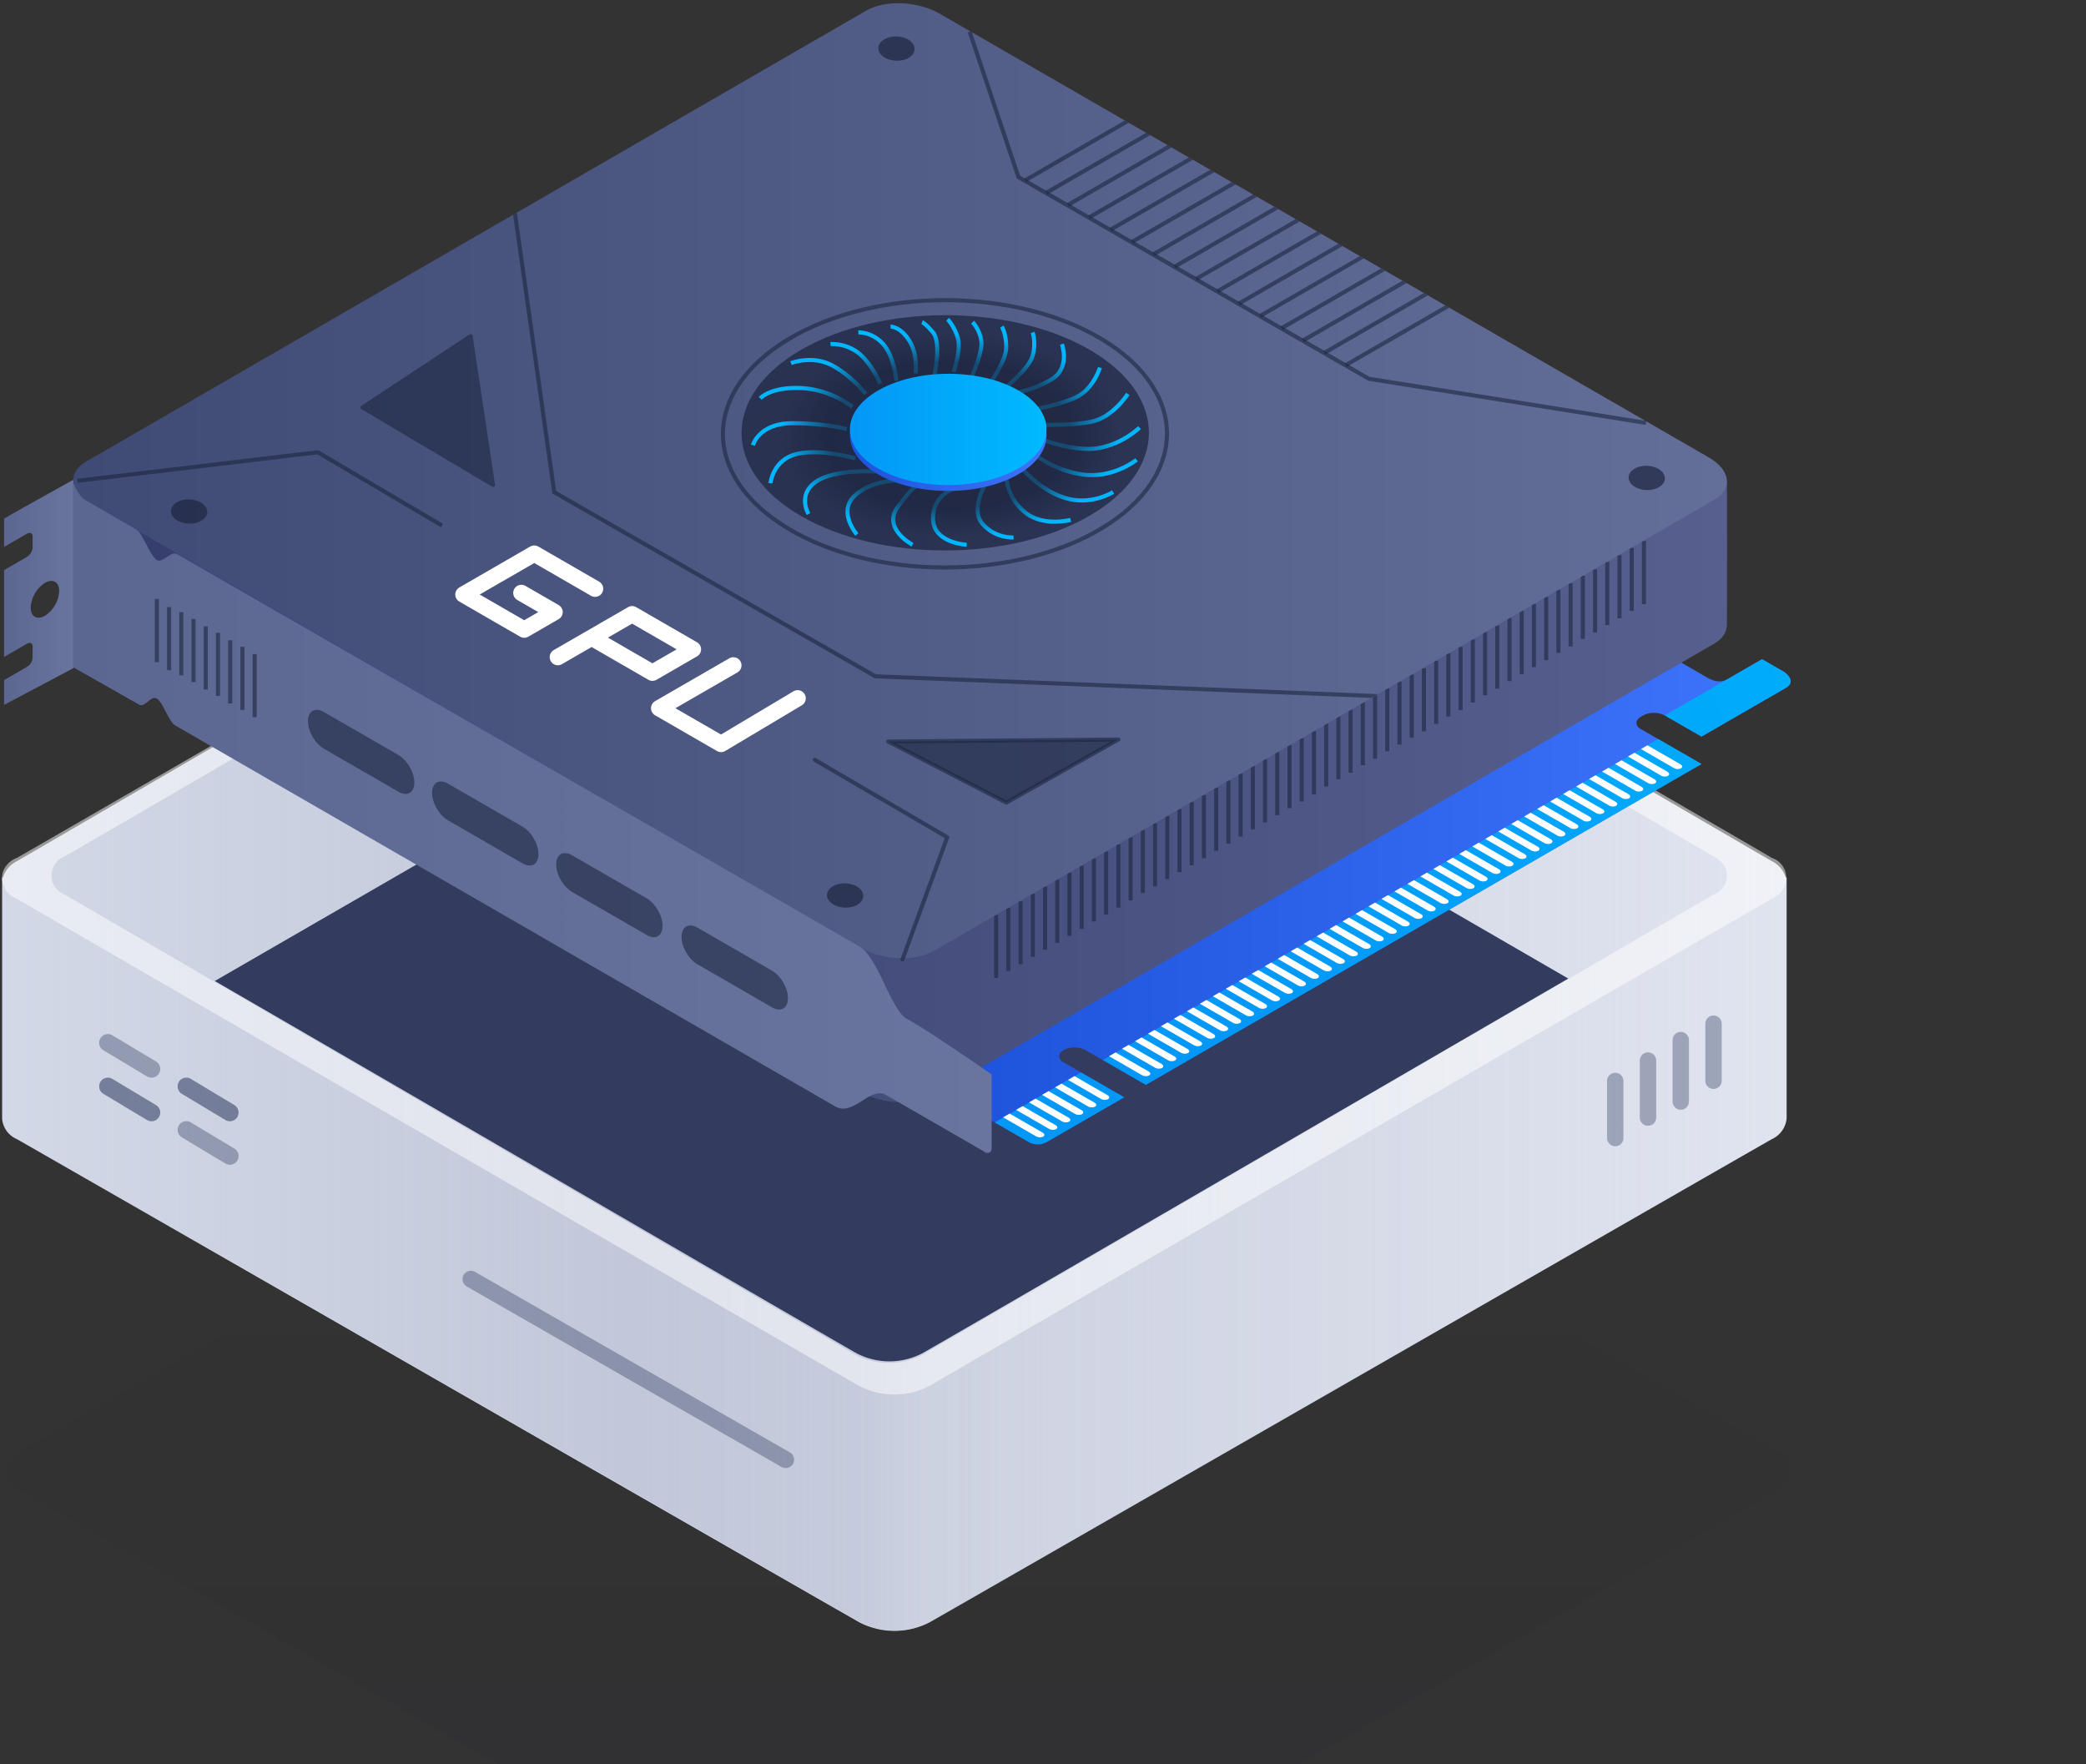 <svg xmlns="http://www.w3.org/2000/svg" fill="none" class="svg-illustration svg-illustration--optimized-cloud-general svg-product" viewBox="0 0 512 433"><rect x="0" y="0" width="512" height="433" fill="#333333" stroke="none"/><g clip-path="url(#a)"><path fill="url(&quot;#b&quot;)" d="M220.52 235.373a18.134 18.134 0 0 0-8.6 2c-2.2 1.2-204.6 117.4-206.8 118.6a5.996 5.996 0 0 0-3.6 5 6.262 6.262 0 0 0 3.6 5c2.2 1.2 204.6 117.4 206.8 118.6a18.653 18.653 0 0 0 17.2 0c2.2-1.2 204.6-117.4 206.8-118.6a5.998 5.998 0 0 0 3.6-5 6.257 6.257 0 0 0-3.6-5c-2.2-1.2-204.6-117.4-206.8-118.6a20.854 20.854 0 0 0-8.6-2Z" class="animation-element" opacity=".08"/><g class="animation-element"><path fill="url(&quot;#c&quot;)" d="M438.52 216.173v58.4a6.26 6.26 0 0 1-3.6 5c-2.2 1.2-204.6 117.4-206.8 118.6a18.659 18.659 0 0 1-17.2 0c-2.2-1.2-204.6-117.4-206.8-118.6a5.996 5.996 0 0 1-3.6-5v-59.2h.2a6.773 6.773 0 0 1 3.4-4c2.2-1.2 204.6-119.2 206.8-120.4a18.657 18.657 0 0 1 17.2 0c2.2 1.2 204.6 119.2 206.8 120.4a6.782 6.782 0 0 1 3.4 4h.2v.8Z"/><path fill="url(&quot;#d&quot;)" d="M438.699 216.113v58.4a6.26 6.26 0 0 1-3.6 5c-2.2 1.2-204.6 117.4-206.8 118.6a18.653 18.653 0 0 1-17.2 0c-2.2-1.2-204.6-117.4-206.8-118.6a6.002 6.002 0 0 1-3.6-5v-59.2h.2a6.782 6.782 0 0 1 3.4-4c2.2-1.2 204.6-119.2 206.8-120.4a18.663 18.663 0 0 1 17.2 0c2.2 1.2 204.6 119.2 206.8 120.4a6.78 6.78 0 0 1 3.4 4h.2v.8Z"/><path fill="#FFF" fill-opacity=".5" d="M434.92 220.573c-2.2 1.2-204.6 118.2-206.8 119.6a18.659 18.659 0 0 1-17.2 0c-2.2-1.2-204.6-118.2-206.8-119.6a5.4 5.4 0 0 1-3.4-6.6 5.721 5.721 0 0 1 3.4-3.4c2.2-1.2 204.6-118.2 206.8-119.6a18.657 18.657 0 0 1 17.2 0c2.2 1.2 204.6 118.2 206.8 119.6a5.129 5.129 0 0 1 2.992 2.625 5.13 5.13 0 0 1 .208 3.975 5.37 5.37 0 0 1-3.2 3.4Zm-14.4-10.4c-2-1.2-192-111.8-194.2-113a17.802 17.802 0 0 0-16.2 0c-2 1.2-192 111.8-194.2 113a4.997 4.997 0 0 0-3.295 4.7 5.001 5.001 0 0 0 3.294 4.7c2 1.2 192.201 111.8 194.201 113a17.79 17.79 0 0 0 16.2 0c2-1.2 192.2-111.8 194.2-113a4.902 4.902 0 0 0 3-6.4 6.226 6.226 0 0 0-3-3Z"/><path fill="#333C5E" d="M210.319 332.173c-1.6-.8-101.6-59-157.6-91.4 60.6-35 156.6-90.4 158-91.4a18.653 18.653 0 0 1 17.2 0c1.6.8 96.2 55.6 157 90.8-55.8 32.4-157 91.2-158.6 92a17.378 17.378 0 0 1-16 0Z"/><path fill="#142149" fill-rule="evenodd" d="M24.645 254.832a2.14 2.14 0 0 1 2.936-.734l10.7 6.42a2.14 2.14 0 1 1-2.202 3.67l-10.7-6.42a2.14 2.14 0 0 1-.734-2.936Z" clip-rule="evenodd" opacity=".32"/><path fill="#142149" fill-rule="evenodd" d="M24.645 265.532a2.14 2.14 0 0 1 2.936-.734l10.7 6.42a2.14 2.14 0 1 1-2.202 3.67l-10.7-6.42a2.14 2.14 0 0 1-.734-2.936Zm19.26-.001a2.14 2.14 0 0 1 2.938-.732l10.68 6.42a2.14 2.14 0 0 1-2.206 3.668l-10.68-6.42a2.14 2.14 0 0 1-.731-2.936Z" clip-rule="evenodd" opacity=".48"/><path fill="#142149" fill-rule="evenodd" d="M43.906 276.211a2.14 2.14 0 0 1 2.937-.732l10.68 6.42a2.14 2.14 0 0 1-2.206 3.668l-10.68-6.42a2.14 2.14 0 0 1-.731-2.936Zm352.553-12.908c1.11 0 2.01.9 2.01 2.01v14a2.01 2.01 0 0 1-4.02 0v-14c0-1.11.9-2.01 2.01-2.01Zm8.039-5.02c1.11 0 2.01.9 2.01 2.01v14a2.01 2.01 0 0 1-4.02 0v-14c0-1.11.9-2.01 2.01-2.01Zm8.041-5.02c1.11 0 2.01.9 2.01 2.01v15.08a2.01 2.01 0 0 1-4.02 0v-15.08c0-1.11.9-2.01 2.01-2.01Zm8.039-4.02c1.11 0 2.01.9 2.01 2.01v14a2.01 2.01 0 0 1-4.02 0v-14c0-1.11.9-2.01 2.01-2.01Zm-306.785 63.686a2.06 2.06 0 0 1 2.812-.763l77.26 44.3a2.06 2.06 0 1 1-2.05 3.574l-77.26-44.3a2.059 2.059 0 0 1-.762-2.811Z" clip-rule="evenodd" opacity=".32"/></g><g class="animation-element"><path fill="url(&quot;#e&quot;)" fill-rule="evenodd" d="m230.5 267.57 22.078 12.784a4.688 4.688 0 0 0 4.245 0l19.105-11.03-14.854-8.56c-1.466-.844-1.465-2.214 0-3.06a5.872 5.872 0 0 1 5.305-.004l14.855 8.56 136.386-78.743-14.854-8.56c-1.465-.844-1.465-2.214 0-3.06l.533-.306a5.866 5.866 0 0 1 5.306-.004l9.015 5.197 20.699-11.949c2.721-1.57 0-3.673-.527-3.979l-5.306-3.057s-7.329 4.233-8.493 4.902c-1.165.67-2.733.834-4.774-.302-.515-.277-7.427-4.28-7.427-4.28" clip-rule="evenodd"/><path fill="url(&quot;#f&quot;)" fill-rule="evenodd" d="m265.318 263.204 10.61 6.114-19.105 11.03a4.687 4.687 0 0 1-4.245 0l-8.432-4.858 21.172-12.286Zm167.168-101.411 5.306 3.057c.527.307 3.248 2.409.527 3.979l-20.699 11.949-9.015-5.197 23.881-13.788Zm-25.474 19.604 10.608 6.114-136.386 78.743-10.555-6.082 136.333-78.775Z" clip-rule="evenodd"/><path fill="#FFF" fill-rule="evenodd" d="M256.029 278.972c.44-.254.384-.697-.122-.99l-8.099-4.667-1.593.919 8.098 4.667a1.908 1.908 0 0 0 1.716.071Zm3.184-1.838c.439-.254.384-.697-.123-.99l-8.098-4.667-1.594.92 8.099 4.667a1.913 1.913 0 0 0 1.716.07Zm3.184-1.838c.439-.254.384-.697-.123-.99l-8.099-4.667-1.593.919 8.099 4.667a1.9 1.9 0 0 0 1.716.071Zm3.185-1.839c.44-.254.384-.697-.123-.99l-8.098-4.667-1.593.92 8.098 4.667a1.908 1.908 0 0 0 1.716.07Zm3.185-1.838c.44-.254.384-.697-.122-.99l-8.103-4.667-1.593.919 8.099 4.667a1.92 1.92 0 0 0 1.719.071Zm3.183-1.838c.44-.254.385-.697-.122-.99l-8.1-4.667-1.593.919 8.098 4.667a1.912 1.912 0 0 0 1.717.071Zm10.085-5.822c.439-.254.384-.697-.122-.989l-8.099-4.667-1.593.919 8.098 4.667a1.913 1.913 0 0 0 1.716.07Zm3.184-1.839c.439-.254.384-.697-.123-.99l-8.098-4.666-1.594.919 8.1 4.667a1.914 1.914 0 0 0 1.715.07Zm3.181-1.837c.44-.254.385-.697-.122-.99l-8.099-4.667-1.593.919 8.099 4.667a1.9 1.9 0 0 0 1.715.071Zm3.186-1.839c.44-.254.384-.697-.123-.99l-8.098-4.667-1.594.919 8.099 4.667a1.908 1.908 0 0 0 1.716.071Zm3.183-1.839c.44-.254.384-.697-.122-.99l-8.099-4.667-1.593.919 8.099 4.667a1.9 1.9 0 0 0 1.715.071Zm3.184-1.838c.439-.253.384-.697-.123-.989l-8.098-4.667-1.593.919 8.098 4.667a1.908 1.908 0 0 0 1.716.07Zm3.184-1.838c.439-.253.384-.697-.123-.989l-8.099-4.667-1.593.919 8.099 4.667a1.914 1.914 0 0 0 1.716.07Zm3.184-1.838c.439-.254.384-.697-.123-.99l-8.099-4.667-1.593.919 8.098 4.667a1.908 1.908 0 0 0 1.717.071Zm3.185-1.84c.44-.253.384-.697-.123-.989l-8.098-4.667-1.594.919 8.099 4.667a1.908 1.908 0 0 0 1.716.07Zm3.186-1.838c.441-.253.386-.697-.123-.989l-8.101-4.667-1.593.919 8.099 4.667a1.908 1.908 0 0 0 1.718.07Zm3.178-1.837c.441-.254.386-.697-.123-.99l-8.097-4.667-1.593.919 8.096 4.667a1.918 1.918 0 0 0 1.717.071Zm3.188-1.839c.441-.254.386-.697-.123-.99l-8.1-4.667-1.593.919 8.099 4.667a1.918 1.918 0 0 0 1.717.071Zm3.185-1.839c.435-.253.38-.697-.129-.989l-8.095-4.667-1.593.919 8.101 4.667a1.9 1.9 0 0 0 1.716.07Zm3.183-1.838c.441-.254.386-.697-.123-.989l-8.101-4.667-1.587.919 8.095 4.667a1.908 1.908 0 0 0 1.716.07Zm3.186-1.837c.441-.254.386-.697-.123-.99l-8.101-4.667-1.593.919 8.101 4.667a1.908 1.908 0 0 0 1.716.071Zm3.185-1.84c.435-.254.38-.697-.128-.989l-8.095-4.667-1.594.919 8.095 4.667a1.92 1.92 0 0 0 1.722.07Zm3.182-1.838c.441-.254.386-.697-.123-.989l-8.101-4.667-1.593.919 8.101 4.667a1.908 1.908 0 0 0 1.716.07Zm3.187-1.838c.436-.254.38-.697-.122-.99l-8.101-4.667-1.593.919 8.101 4.667a1.9 1.9 0 0 0 1.715.071Zm3.18-1.838c.441-.254.386-.697-.123-.99l-8.095-4.667-1.593.919 8.095 4.667a1.908 1.908 0 0 0 1.716.071Zm3.186-1.839c.441-.254.386-.697-.123-.989l-8.101-4.667-1.593.919 8.101 4.667a1.904 1.904 0 0 0 1.716.07Zm3.185-1.838c.435-.254.38-.697-.128-.989l-8.095-4.667-1.594.919 8.101 4.667a1.908 1.908 0 0 0 1.716.07Zm3.182-1.839c.441-.254.386-.697-.123-.989l-8.101-4.667-1.587.919 8.095 4.667a1.9 1.9 0 0 0 1.716.07Zm3.185-1.838c.442-.254.386-.697-.122-.99l-8.101-4.667-1.593.919 8.101 4.667a1.9 1.9 0 0 0 1.715.071Zm3.18-1.838c.441-.254.386-.697-.123-.99l-8.095-4.667-1.593.919 8.095 4.667a1.908 1.908 0 0 0 1.716.071Zm3.188-1.838c.441-.254.386-.697-.123-.99l-8.101-4.667-1.593.919 8.101 4.667a1.9 1.9 0 0 0 1.716.071Zm3.185-1.839c.435-.254.38-.697-.129-.99l-8.094-4.666-1.594.919 8.101 4.667a1.908 1.908 0 0 0 1.716.07Zm3.182-1.838c.441-.254.386-.697-.123-.99l-8.101-4.667-1.587.919 8.095 4.667a1.9 1.9 0 0 0 1.716.071Zm3.187-1.839c.442-.254.386-.697-.122-.99l-8.101-4.666-1.594.919 8.101 4.667a1.908 1.908 0 0 0 1.716.07Zm3.184-1.838c.435-.254.38-.697-.129-.99l-8.095-4.667-1.593.919 8.095 4.667a1.92 1.92 0 0 0 1.722.071Zm3.182-1.839c.441-.254.386-.697-.123-.99l-8.101-4.666-1.593.919 8.101 4.667a1.9 1.9 0 0 0 1.716.07Zm3.187-1.838c.435-.253.38-.696-.122-.989l-8.102-4.667-1.593.919 8.101 4.667a1.908 1.908 0 0 0 1.716.07Zm3.179-1.838c.442-.253.387-.697-.122-.989l-8.095-4.667-1.593.919 8.095 4.667a1.9 1.9 0 0 0 1.715.07Zm3.184-1.838c.442-.254.386-.697-.122-.99l-8.101-4.667-1.594.919 8.101 4.667a1.908 1.908 0 0 0 1.716.071Zm3.19-1.839c.435-.254.38-.697-.129-.99l-8.095-4.667-1.593.919 8.101 4.667a1.908 1.908 0 0 0 1.716.071Zm3.181-1.838c.441-.254.386-.697-.122-.99l-8.101-4.667-1.588.919 8.095 4.667a1.908 1.908 0 0 0 1.716.071Zm3.186-1.838c.441-.254.386-.697-.123-.99l-8.101-4.667-1.593.919 8.101 4.667a1.908 1.908 0 0 0 1.716.071Zm3.179-1.839c.442-.254.386-.697-.122-.99l-8.095-4.667-1.593.919 8.095 4.667a1.9 1.9 0 0 0 1.715.071Zm3.186-1.838c.441-.254.386-.697-.122-.99l-8.101-4.667-1.594.919 8.101 4.667a1.908 1.908 0 0 0 1.716.071Zm3.188-1.839c.435-.253.38-.697-.129-.989l-8.095-4.667-1.593.919 8.101 4.667a1.9 1.9 0 0 0 1.716.07Zm3.181-1.837c.441-.254.386-.697-.123-.99l-8.101-4.667-1.587.919 8.095 4.667a1.908 1.908 0 0 0 1.716.071Zm3.186-1.839c.441-.254.386-.697-.123-.99l-8.101-4.667-1.593.919 8.101 4.667a1.908 1.908 0 0 0 1.716.071Zm3.185-1.839c.436-.254.38-.697-.128-.989l-8.095-4.667-1.593.919 8.094 4.667a1.92 1.92 0 0 0 1.722.07Z" clip-rule="evenodd"/><path fill="url(&quot;#g&quot;)" fill-rule="evenodd" d="M18.005 117.712 212.61 41.834c4.598-2.66 12.633-2.328 17.95.74l193.238 75.619c.067-.028.053 33.297.005 35.362-.039 1.651-1.058 3.225-3.101 4.405L229.196 268.691c-4.602 2.662-12.637 2.33-17.952-.736L22.4 158.971c-2.97-1.714-4.462-3.919-4.398-5.993.05-1.642.017-35.056.003-35.266Z" clip-rule="evenodd"/><path fill="url(&quot;#h&quot;)" fill-rule="evenodd" d="M18.005 117.712 212.61 41.834c4.598-2.66 12.633-2.328 17.95.74l193.238 75.619c.067-.028.053 33.297.005 35.362-.039 1.651-1.058 3.225-3.101 4.405L229.196 268.691c-4.602 2.662-12.637 2.33-17.952-.736L22.4 158.971c-2.97-1.714-4.462-3.919-4.398-5.993.05-1.642.017-35.056.003-35.266Z" clip-rule="evenodd"/><path stroke="#1D2540" stroke-linejoin="round" d="M403.5 132.781v15.5m-3-13.843v15.5m-3-13.688v15.5m-3-13.844v15.5m-3-13.687v15.5m-3-13.907v15.5m-3-13.656v15.5m-3-13.906v15.5m-3-13.719v15.5m-3-13.812v15.5m-3-13.766v15.5m-3-13.781v15.5m-3-13.641v15.5m-3-13.875v15.5m-3-13.718v15.5m-3-13.657v15.5m-3-13.906v15.5m-3-13.719v15.5m-3-13.656v15.5m-3-13.938v15.5m-3-13.812v15.5m-3-13.844v15.5m-3-13.687v15.5m-3-13.907v15.5m-3-13.656v15.5m-3-13.906v15.5m-3-13.719v15.5m-3-13.593v15.5m-3-13.719v15.5m-3-13.86v15.5m-3-13.781v15.5m-3-13.734v15.5m-3-13.797v15.5m-3-13.717v15.5m-3-13.783v15.5m-3-13.735v15.5m-3-13.687v15.5m-3-13.766v15.5m-3-13.797v15.5m-3-13.812v15.5m-3-13.688v15.5m-3-13.886v15.5m-3-13.676V221m-3-13.75v15.5m-3-13.766v15.5m-3-13.828v15.5m-3-13.672v15.5m-3-13.82v15.5m-3-13.766v15.5m-3-13.812v15.5m-3-13.742v15.5m-3-13.703v15.5m-3-13.836v15.5m-3-13.758v15.5" opacity=".6"/><path fill="url(&quot;#i&quot;)" fill-rule="evenodd" d="M21.103 113.306 212.639 2.589c4.599-2.658 12.637-2.327 17.955.74l188.872 108.966c5.313 3.067 5.895 7.708 1.298 10.365l-191.54 110.717c-4.597 2.662-12.636 2.33-17.951-.737L22.4 123.671c-5.316-3.066-5.896-7.706-1.297-10.365Z" clip-rule="evenodd"/><path fill="#1D2540" fill-rule="evenodd" d="m125.934 52.71 9.574 67.93.068.484.425.244 78.5 45 .212.122.245.009 121.666 4.797 1.621-.937-123.247-4.859-78.5-45-9.631-68.33-.933.54Z" clip-rule="evenodd" opacity=".6"/><path stroke="#1D2540" stroke-linejoin="round" d="m19 118 59-7 30.5 18" opacity=".6"/><g fill="#1D2540" opacity=".6"><path d="m89 100 26.5-17.5L121 119l-32-19Z"/><path d="M200.252 186.068a.5.5 0 0 0-.504.864l.504-.864ZM232.5 205.5l.469.172a.5.5 0 0 0-.217-.604l-.252.432Zm-11.469 29.828a.5.5 0 0 0 .938.344l-.938-.344ZM115.5 82.5l.494-.075a.499.499 0 0 0-.77-.342l.276.417ZM89 100l-.275-.417a.5.5 0 0 0 .02.847L89 100Zm32 19-.255.43a.498.498 0 0 0 .749-.505L121 119Zm78.748 67.932 32.5 19 .504-.864-32.5-19-.504.864Zm32.283 18.396-11 30 .938.344 11-30-.938-.344ZM115.224 82.083l-26.5 17.5.551.834 26.501-17.5-.552-.834Zm-26.48 18.347 32.001 19 .51-.86-32-19-.51.86Zm32.75 18.495-5.5-36.5-.988.15 5.5 36.5.988-.15Z"/></g><path fill="#1D2540" stroke="#1D2540" stroke-linejoin="round" d="m247 197-29-15 56.5-.5L247 197Z" opacity=".6"/><path fill="#1D2540" fill-rule="evenodd" d="m336.142 92.482 67.936 10.817-.157.988-68.027-10.832-.091-.014-.08-.046-86-49.5-.165-.095-.06-.18-11.973-35.668.949-.318 11.912 35.489 85.756 49.36Z" clip-rule="evenodd" opacity=".6"/><path stroke="#1D2540" d="m193.307 83.379.159-.097c10.625-6.388 24.537-9.603 38.475-9.612 14.007-.01 27.988 3.218 38.629 9.656 10.642 6.438 15.864 14.818 15.862 23.111-.003 8.295-5.23 16.682-15.875 23.135-10.645 6.453-24.627 9.7-38.635 9.709-14.007.01-27.987-3.218-38.629-9.655-10.642-6.437-15.864-14.818-15.861-23.112.002-8.294 5.229-16.682 15.875-23.135Z" opacity=".6"/><path fill="#1D2540" fill-rule="evenodd" d="M196.66 85.84c19.526-11.287 51.18-11.308 70.7-.046 19.52 11.261 19.514 29.541-.012 40.828-19.526 11.288-51.18 11.307-70.7.047-19.52-11.26-19.514-29.542.012-40.829Z" clip-rule="evenodd" opacity=".75"/><path stroke="#01B6FE" d="M229.369 92.008s1.737-7.908-.36-10.424c-1.797-2.156-2.683-2.516-2.683-2.516m12.029 13.659s2.875-6.11 2.516-8.986c-.36-2.876-2.157-4.673-2.157-4.673m-4.672 12.221s1.899-5.392 1.078-8.267c-.822-2.876-2.516-4.673-2.516-4.673m10.783 15.097s3.594-5.032 3.594-8.267c0-3.235-1.078-5.032-1.078-5.032m.719 15.096s5.905-4.673 6.829-7.908c.924-3.235 0-5.75 0-5.75m-3.954 14.736s3.954-.431 8.627-3.235c4.672-2.803 2.516-8.626 2.516-8.626m-7.548 16.174s8.267-1.437 11.861-3.594c3.594-2.157 5.032-6.83 5.032-6.83m-15.456 14.019s7.908.359 13.299-.719c5.392-1.078 8.986-6.83 8.986-6.83m-22.285 10.784s8.986 3.594 15.097 2.516c6.11-1.079 10.064-5.032 10.064-5.032m-26.239 6.11s4.673 4.313 12.221 5.392c7.548 1.078 13.299-3.595 13.299-3.595m-31.99 4.313s.18 5.033 4.673 8.627c4.493 3.594 11.142 1.797 11.142 1.797m-38.1-35.944s.719-4.313-1.438-7.907c-2.156-3.594-4.672-3.594-4.672-3.594m1.438 13.299s-.515-5.926-3.235-8.986c-2.721-3.06-6.111-2.876-6.111-2.876m31.27 37.022s-3.954 6.47-.718 10.064c3.235 3.595 7.548 3.235 7.548 3.235m-14.018-12.221s-5.751 1.438-5.751 7.549c0 6.11 8.267 6.469 8.267 6.469m-11.861-14.736s-1.078 0-5.032 5.391c-3.954 5.392 3.594 9.345 3.594 9.345m-8.986-17.971s-10.064-.719-14.736 2.516c-4.673 3.235-1.798 7.907-1.798 7.907m11.502-13.658s-8.482-2.466-14.377-1.079c-5.896 1.388-6.47 7.189-6.47 7.189m18.691-13.299s-5.032-1.438-13.299-1.438-9.705 5.392-9.705 5.392m24.441-9.346s-5.032-4.313-12.58-4.672c-7.548-.36-10.064 2.516-10.064 2.516m25.879-1.078s-2.875-3.954-7.907-6.83c-5.032-2.875-10.424-.719-10.424-.719m21.926 5.032s-2.157-5.032-5.392-7.548c-3.235-2.516-6.829-2.156-6.829-2.156m46.367 29.833s4.673 5.886 11.143 7.908c6.469 2.021 11.861-1.438 11.861-1.438m-52.837-2.876s-6.829 0-10.783 3.954c-3.954 3.954.719 9.345.719 9.345"/><path fill="url(&quot;#j&quot;)" fill-rule="evenodd" d="M203.576 89.064c16.285-9.837 42.686-9.855 58.965-.04 16.28 9.814 16.276 25.745-.009 35.582s-42.686 9.854-58.965.041c-16.28-9.814-16.276-25.746.009-35.583Z" clip-rule="evenodd" opacity=".75"/><path fill="url(&quot;#k&quot;)" fill-rule="evenodd" d="M215.68 97.188c9.425-5.34 24.702-5.35 34.125-.022 9.423 5.328 9.418 13.976-.005 19.316-9.423 5.34-24.704 5.35-34.126.022-9.422-5.327-9.419-13.977.006-19.317Z" clip-rule="evenodd"/><path fill="url(&quot;#l&quot;)" fill-rule="evenodd" d="M215.68 95.75c9.425-5.34 24.702-5.35 34.125-.022 9.423 5.328 9.418 13.977-.005 19.317-9.423 5.339-24.704 5.349-34.126.022-9.422-5.327-9.419-13.977.006-19.317Z" clip-rule="evenodd"/><circle r="3.791" fill="#1D2540" opacity=".7" transform="matrix(.809 .588 -.853 .523 220.037 11.926)"/><circle r="3.791" fill="#1D2540" opacity=".7" transform="matrix(.809 .588 -.853 .523 207.437 219.782)"/><path fill="#1D2540" d="M49.481 127.768c-1.785 1.095-4.605.985-6.3-.246-1.693-1.23-1.62-3.114.165-4.209 1.785-1.094 4.606-.984 6.3.246s1.62 3.115-.165 4.209Z" opacity=".7"/><circle r="3.791" fill="#1D2540" opacity=".7" transform="matrix(.809 .588 -.853 .523 404.193 117.299)"/><path fill="url(&quot;#m&quot;)" fill-rule="evenodd" d="M33.5 130c1.467.847 3.367 6.509 5.01 7.463 1.442.831 3.424-2.363 4.99-1.463 36.713 21.188 124.576 71.557 167.506 96.34 4.45 2.57 7.684 15.47 11.494 17.66 4.765 2.502 20.896 13.705 20.896 13.705v18s.015.442-.077.643a1.063 1.063 0 0 1-1.663.357s-9.4-5.43-24.23-13.99c-3.81-2.19-7.97 5.41-12.42 2.84-42.93-24.78-125.27-72.299-161.983-93.492-1.566-.9-3.071-5.773-4.512-6.6-1.515-.874-2.958 2.293-4.324 1.5L18 163.793V118.5s1.217 3.208 3 4.245c3.654 2.125 9.687 5.632 12.5 7.255Z" clip-rule="evenodd"/><path stroke="#1D2540" stroke-linejoin="round" d="M38.5 147v15.5m3-13.5v15.5m3-14.25v15.5m3-13.844v15.5m3-13.687v15.5m3-13.907v15.5m3-13.656v15.5m3-13.906v15.5m3-13.719v15.5" opacity=".6"/><path fill="url(&quot;#n&quot;)" fill-rule="evenodd" d="M1 134.233v-6.94c2.61-1.585 17-9.53 17-9.53V164l-17 9v-6.083l5.58-3.22A2.956 2.956 0 0 0 8 161.456v-2.842c0-.785-.636-1.054-1.42-.601L1 161.233v-21.316l5.58-3.22A2.956 2.956 0 0 0 8 134.456v-2.842c0-.785-.636-1.054-1.42-.601L1 134.233Zm7.555 11.433a7.736 7.736 0 0 1 2.475-2.612c1.932-1.115 3.5-.21 3.5 2.021a7.735 7.735 0 0 1-3.5 6.06c-1.934 1.116-3.5.211-3.5-2.02a7.734 7.734 0 0 1 1.025-3.449Z" clip-rule="evenodd"/><path fill="#1D2540" fill-rule="evenodd" d="m189.513 247.25-18.34-10.585c-2.145-1.238-3.885-4.257-3.885-6.742 0-2.486 1.74-3.496 3.885-2.258l18.34 10.585c2.146 1.238 3.885 4.257 3.885 6.742 0 2.485-1.739 3.496-3.885 2.258Zm-30.773-17.761-18.34-10.584c-2.146-1.239-3.885-4.258-3.885-6.743 0-2.485 1.739-3.496 3.885-2.257l18.34 10.584c2.145 1.239 3.885 4.257 3.885 6.743 0 2.485-1.74 3.496-3.885 2.257Zm-30.462-17.581-18.339-10.584c-2.146-1.239-3.886-4.257-3.886-6.743 0-2.485 1.74-3.496 3.886-2.257l18.339 10.584c2.146 1.239 3.885 4.258 3.885 6.743 0 2.485-1.739 3.496-3.885 2.257Zm-30.463-17.581-18.34-10.585c-2.146-1.238-3.885-4.257-3.885-6.742 0-2.485 1.739-3.496 3.885-2.258l18.34 10.585c2.146 1.238 3.885 4.257 3.885 6.742 0 2.486-1.74 3.496-3.885 2.258Z" clip-rule="evenodd" opacity=".6"/><path stroke="#FFF" stroke-linecap="round" stroke-linejoin="round" stroke-width="4" d="m146.057 144.493-14.925-8.617-17.39 10.04 14.925 8.617 7.453-4.302-8.154-4.708"/><path fill="#FFF" d="M135.934 159.539a2 2 0 1 0 2 3.464l-2-3.464Zm19.218-8.786 1-1.732a2.001 2.001 0 0 0-2 0l1 1.732Zm14.925 8.617 1 1.732a2 2 0 0 0 0-3.464l-1 1.732Zm-9.937 5.738-1 1.732a2.001 2.001 0 0 0 2 0l-1-1.732Zm-22.206-2.105 18.218-10.518-2-3.464-18.218 10.518 2 3.464Zm16.218-10.518 14.925 8.617 2-3.464-14.925-8.617-2 3.464Zm14.925 5.153-9.937 5.737 2 3.465 9.937-5.738-2-3.464Zm-7.937 5.737-14.373-8.297-2 3.464 14.373 8.298 2-3.465Z"/><path stroke="#FFF" stroke-linecap="round" stroke-linejoin="round" stroke-width="4" d="m179.999 163.303-18.218 10.518 15.202 8.777 18.791-11.208"/><g clip-path="url(#o)"><path fill="#1D2540" fill-rule="evenodd" d="m276.07 29.565-24.675 14.247.5.866 25.175-14.536-1-.577Zm5.242 3.026-24.676 14.247.5.866 25.176-14.536-1-.577Zm5.244 3.026-24.678 14.248.5.866 25.178-14.537-1-.577Zm5.243 3.026L267.121 52.89l.5.866 25.178-14.537-1-.577Zm5.243 3.026-24.68 14.249.5.866 25.18-14.538-1-.577Zm5.243 3.026-24.681 14.25.501.866 25.18-14.539-1-.577Zm5.243 3.026-24.681 14.25.5.866 25.181-14.54-1-.576Zm5.243 3.026-24.682 14.25.5.867 25.182-14.54-1-.577Zm5.243 3.026-24.683 14.251.5.866 25.183-14.54-1-.577Zm5.243 3.026L298.573 71.05l.5.866 25.184-14.541-1-.577Zm5.244 3.026-24.686 14.252.5.866 25.186-14.541-1-.577Zm5.243 3.026-24.686 14.253.5.866 25.186-14.542-1-.577Zm5.243 3.026L314.3 80.13l.5.866 25.187-14.543-1-.577Zm5.243 3.026-24.688 14.254.5.866L345.23 69.48l-1-.577Zm5.243 3.026-24.689 14.254.5.866 25.189-14.543-1-.577Zm5.243 3.026-24.69 14.255.5.866 25.191-14.544-1.001-.577Z" clip-rule="evenodd" opacity=".6"/></g></g></g><defs><linearGradient id="b" x1="220.52" x2="220.52" y1="235.373" y2="486.673" gradientUnits="userSpaceOnUse"><stop stop-color="#13151E" stop-opacity="0"/><stop offset="1" stop-color="#131532"/></linearGradient><linearGradient id="c" x1=".52" x2="438.52" y1="244.573" y2="244.573" gradientUnits="userSpaceOnUse"><stop offset=".48" stop-color="#D2D8E6"/><stop offset=".52" stop-color="#E0E4EF"/></linearGradient><linearGradient id="d" x1=".699" x2="438.699" y1="244.513" y2="244.513" gradientUnits="userSpaceOnUse"><stop stop-color="#BBC1D4" stop-opacity="0"/><stop offset=".35" stop-color="#BBC1D4" stop-opacity=".7"/><stop offset="1" stop-color="#BBC1D4" stop-opacity="0"/></linearGradient><linearGradient id="e" x1="230.5" x2="439.487" y1="221.292" y2="221.292" gradientUnits="userSpaceOnUse"><stop stop-color="#1D53DA"/><stop offset="1" stop-color="#3F75FC"/></linearGradient><linearGradient id="f" x1="543.502" x2="284.821" y1="136.567" y2="213.14" gradientUnits="userSpaceOnUse"><stop stop-color="#00BAFF"/><stop offset="1" stop-color="#0397F6"/></linearGradient><linearGradient id="g" x1="18" x2="423.845" y1="155.264" y2="155.264" gradientUnits="userSpaceOnUse"><stop offset=".01" stop-color="#353D6C"/><stop offset="1" stop-color="#575F8E"/></linearGradient><linearGradient id="h" x1="18" x2="423.845" y1="155.264" y2="155.264" gradientUnits="userSpaceOnUse"><stop offset=".01" stop-color="#353D6C"/><stop offset="1" stop-color="#575F8E"/></linearGradient><linearGradient id="i" x1="18" x2="423.865" y1="117.984" y2="117.984" gradientUnits="userSpaceOnUse"><stop offset=".005" stop-color="#3F4B75"/><stop offset="1" stop-color="#636F99"/></linearGradient><linearGradient id="k" x1="208.609" x2="256.87" y1="106.835" y2="106.835" gradientUnits="userSpaceOnUse"><stop stop-color="#1D53DA"/><stop offset="1" stop-color="#3F75FC"/></linearGradient><linearGradient id="l" x1="208.609" x2="256.792" y1="105.397" y2="105.397" gradientUnits="userSpaceOnUse"><stop stop-color="#0397F6"/><stop offset="1" stop-color="#00BAFF"/></linearGradient><linearGradient id="m" x1="18" x2="243.397" y1="200.739" y2="200.739" gradientUnits="userSpaceOnUse"><stop stop-color="#5B6791"/><stop offset="1" stop-color="#69759F"/></linearGradient><linearGradient id="n" x1="1" x2="18" y1="145.383" y2="145.383" gradientUnits="userSpaceOnUse"><stop stop-color="#5B6791"/><stop offset="1" stop-color="#69759F"/></linearGradient><clipPath id="a"><path fill="#fff" d="M0 .577h440v486.432H0z"/></clipPath><clipPath id="o"><path fill="#fff" d="M251 15.793h127v75H251z"/></clipPath><radialGradient id="j" cx="0" cy="0" r="1" gradientTransform="scale(41.694 25.16) rotate(90 .672 4.918)" gradientUnits="userSpaceOnUse"><stop offset=".708" stop-color="#1D2540"/><stop offset="1" stop-color="#1D2540" stop-opacity="0"/></radialGradient></defs></svg>